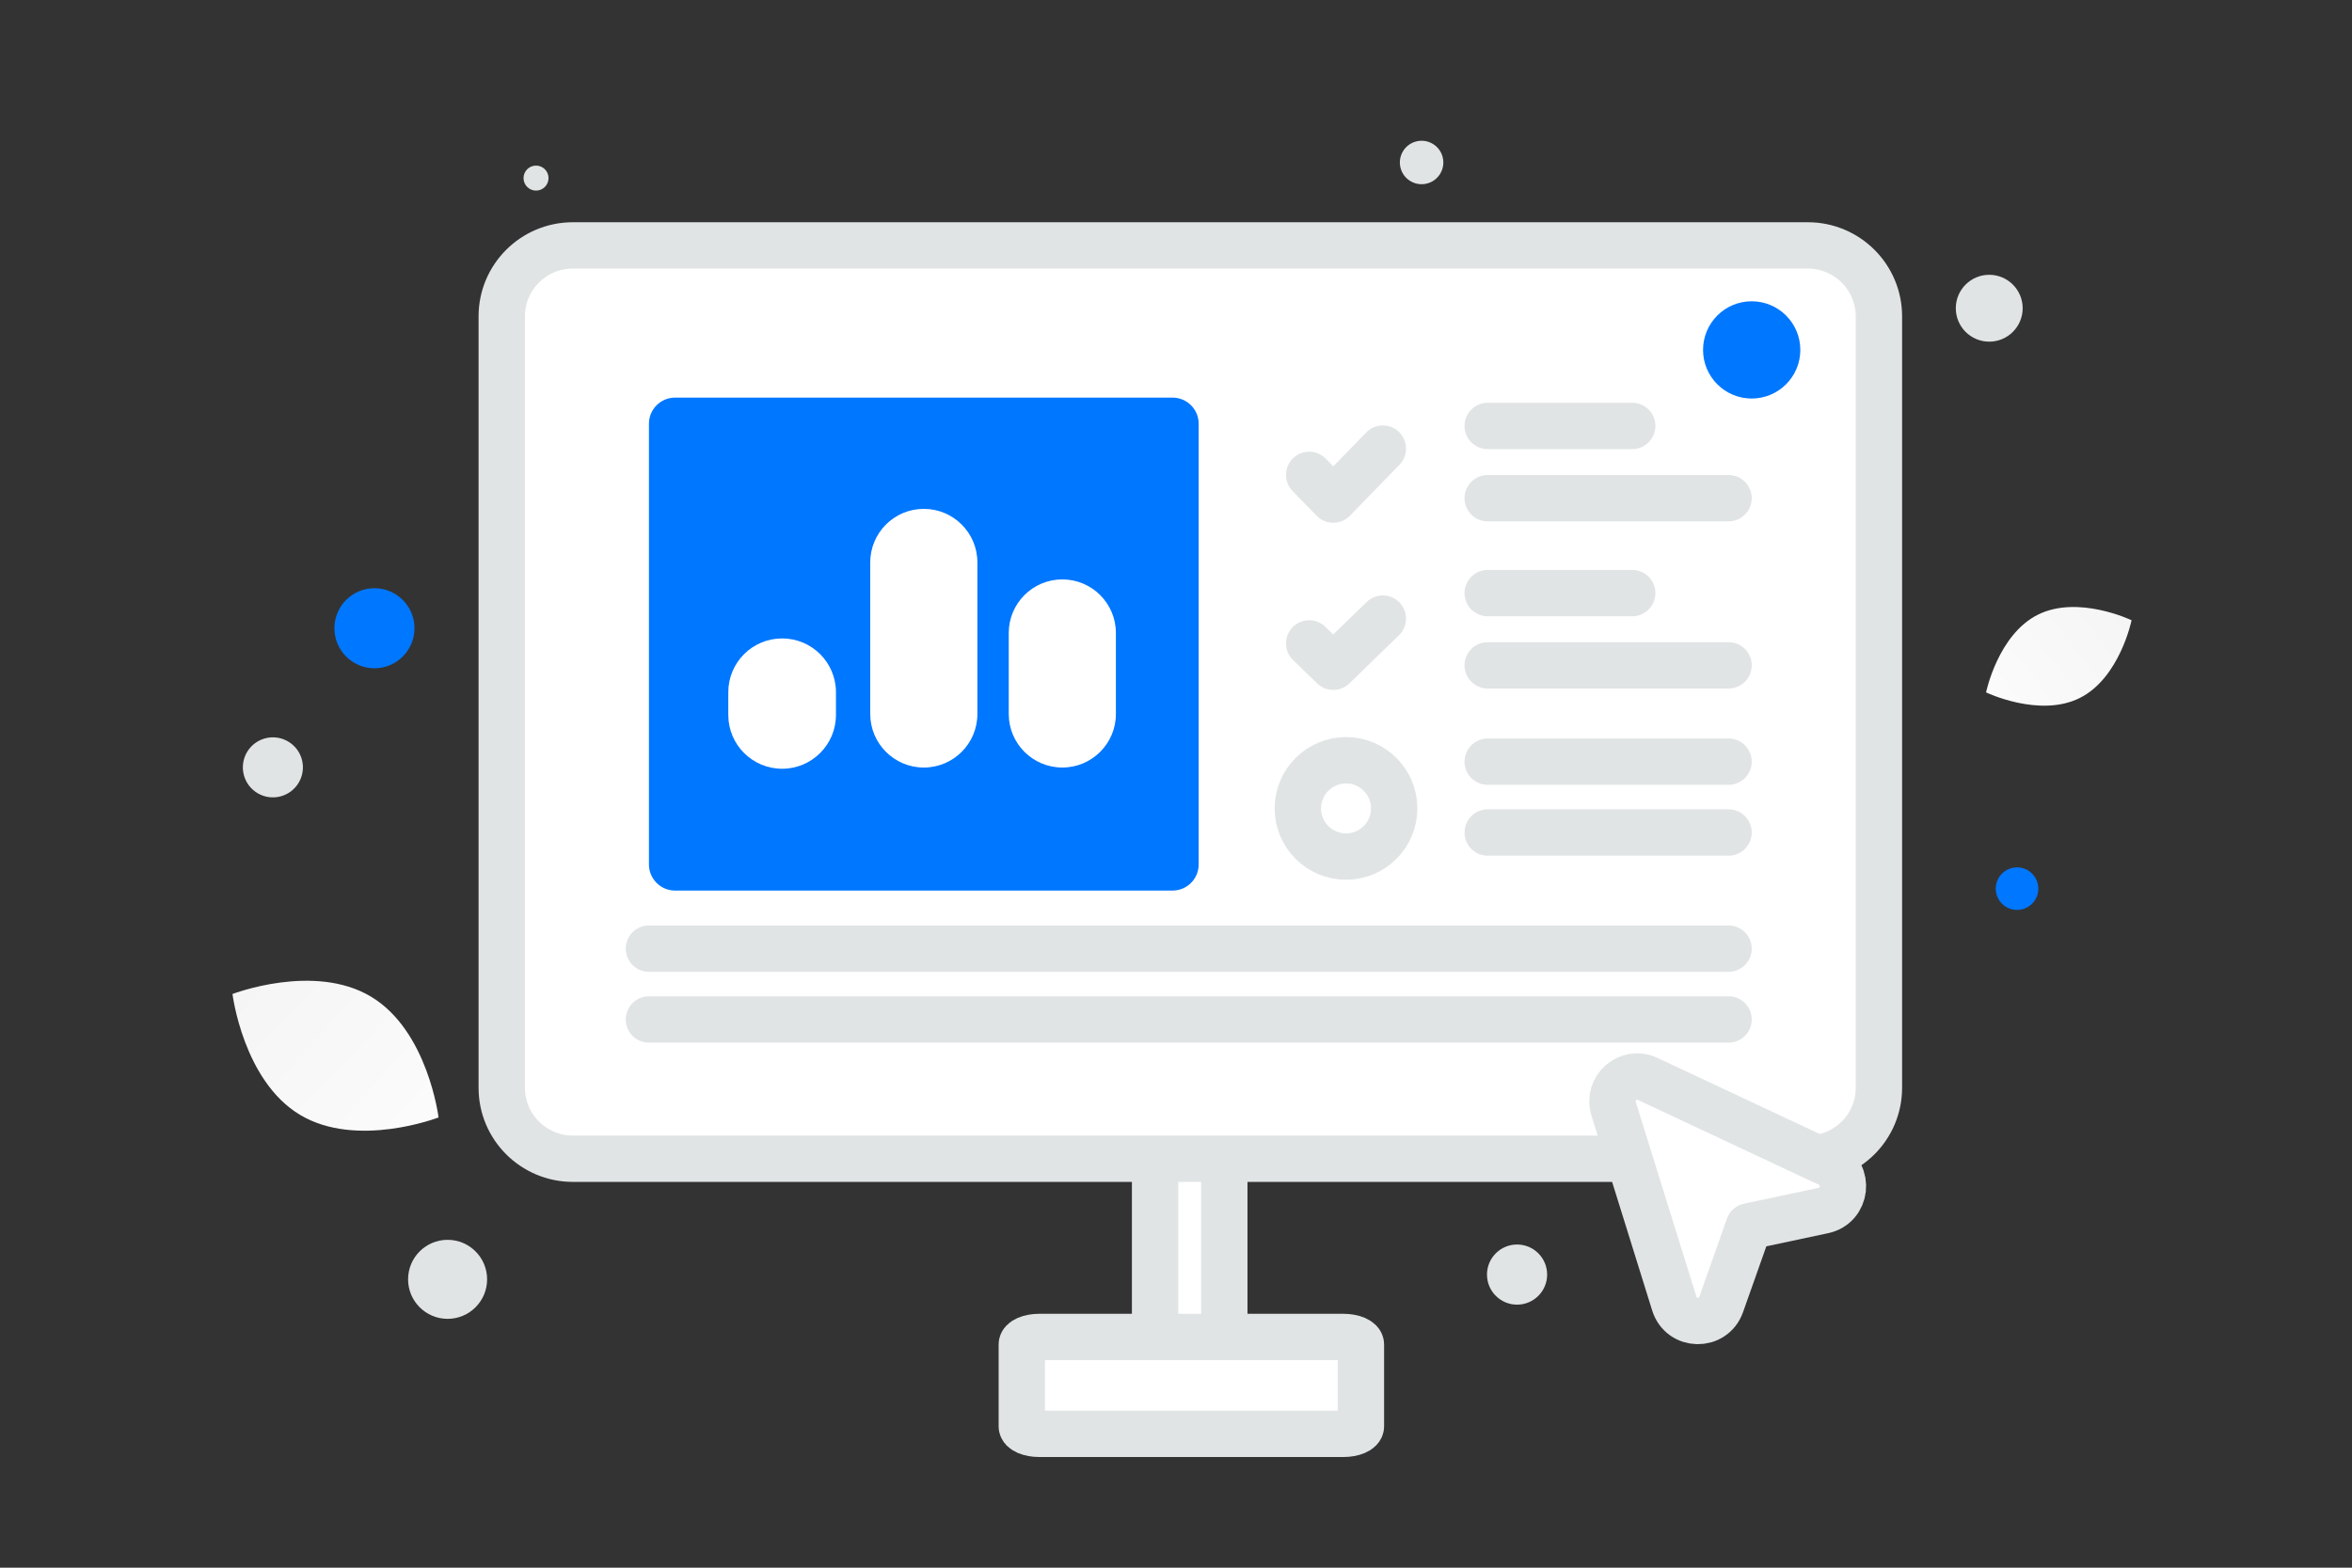 <svg width="558" height="372" viewBox="0 0 558 372" fill="none" xmlns="http://www.w3.org/2000/svg">
<rect x="0" y="0" width="558" height="372" fill="#333333" stroke="none"/>
<g clip-path="url(#clip0_117_14504)">
<path d="M289.61 333.672H274.888C274.419 333.672 274.04 330.475 274.04 326.533V248.869C274.04 244.927 274.419 241.73 274.888 241.73H289.61C290.079 241.73 290.458 244.927 290.458 248.869V326.533C290.458 330.475 290.079 333.672 289.61 333.672Z" fill="white" stroke="#E1E4E5" stroke-width="11"/>
<path d="M428.889 274.955H135.913C126.596 274.955 119.04 267.42 119.04 258.128V75.062C119.04 65.77 126.596 58.235 135.913 58.235H428.889C438.206 58.235 445.762 65.77 445.762 75.062V258.128C445.762 267.42 438.206 274.955 428.889 274.955Z" fill="white" stroke="#E1E4E5" stroke-width="11"/>
<path d="M278.178 94.351H160.158C156.734 94.351 153.958 97.126 153.958 100.551V205.125C153.958 208.55 156.734 211.325 160.158 211.325H278.178C281.603 211.325 284.378 208.55 284.378 205.125V100.551C284.378 97.126 281.603 94.351 278.178 94.351Z" fill="#0077FF"/>
<path d="M198.327 164.266C198.327 157.212 192.609 151.493 185.555 151.493C178.5 151.493 172.782 157.212 172.782 164.266V169.644C172.782 176.699 178.5 182.418 185.555 182.418C192.609 182.418 198.327 176.699 198.327 169.644V164.266Z" fill="white"/>
<path d="M231.88 133.46C231.88 126.44 226.19 120.75 219.17 120.75C212.15 120.75 206.46 126.44 206.46 133.46V169.42C206.46 176.439 212.15 182.13 219.17 182.13C226.19 182.13 231.88 176.439 231.88 169.42V133.46Z" fill="white"/>
<path d="M264.74 150.199C264.74 143.18 259.05 137.489 252.03 137.489C245.011 137.489 239.32 143.18 239.32 150.199V169.419C239.32 176.439 245.011 182.129 252.03 182.129C259.05 182.129 264.74 176.439 264.74 169.419V150.199Z" fill="white"/>
<path d="M328.075 106.451L316.312 118.552L310.596 112.685M352.949 101.073H387.235M352.949 118.216H410.092M328.075 146.788L316.312 158.216L310.596 152.675M352.949 140.737H387.235M352.949 157.88H410.092M410.092 197.543H352.949M410.092 241.914H153.958M410.092 180.737H352.949M410.092 225.107H153.958" stroke="#E1E4E5" stroke-width="11" stroke-linecap="round" stroke-linejoin="round"/>
<path d="M319.336 203.258C325.648 203.258 330.764 198.141 330.764 191.829C330.764 185.518 325.648 180.401 319.336 180.401C313.024 180.401 307.907 185.518 307.907 191.829C307.907 198.141 313.024 203.258 319.336 203.258Z" stroke="#E1E4E5" stroke-width="11" stroke-linecap="round" stroke-linejoin="round"/>
<path d="M318.715 340.24H246.575C244.281 340.24 242.42 339.441 242.42 338.455V319.039C242.42 318.053 244.281 317.254 246.575 317.254H318.715C321.009 317.254 322.869 318.053 322.869 319.039V338.455C322.869 339.441 321.009 340.24 318.715 340.24Z" fill="white" stroke="#E1E4E5" stroke-width="11"/>
<path d="M493.366 165.651C483.835 170.378 471.185 164.3 471.185 164.3C471.185 164.3 473.996 150.558 483.532 145.837C493.063 141.11 505.707 147.182 505.707 147.182C505.707 147.182 502.896 160.923 493.366 165.651Z" fill="url(#paint0_linear_117_14504)"/>
<path d="M71.184 264.549C84.681 272.638 104.044 265.16 104.044 265.16C104.044 265.16 101.512 244.57 88.007 236.49C74.511 228.401 55.156 235.87 55.156 235.87C55.156 235.87 57.688 256.459 71.184 264.549Z" fill="url(#paint1_linear_117_14504)"/>
<path d="M415.58 71.493C409.208 71.493 404.042 76.659 404.042 83.031C404.042 89.403 409.208 94.568 415.58 94.568C421.952 94.568 427.117 89.403 427.117 83.031C427.117 76.659 421.952 71.493 415.58 71.493Z" fill="#0077FF"/>
<path d="M88.834 139.579C83.589 139.579 79.337 143.831 79.337 149.077C79.337 154.322 83.589 158.575 88.834 158.575C94.08 158.575 98.332 154.322 98.332 149.077C98.332 143.831 94.08 139.579 88.834 139.579Z" fill="#0077FF"/>
<path d="M478.533 215.917C475.745 215.917 473.485 213.657 473.485 210.869C473.485 208.081 475.745 205.821 478.533 205.821C481.321 205.821 483.581 208.081 483.581 210.869C483.581 213.657 481.321 215.917 478.533 215.917Z" fill="#0077FF"/>
<path d="M106.19 312.95C101.013 312.95 96.816 308.753 96.816 303.576C96.816 298.398 101.013 294.201 106.19 294.201C111.367 294.201 115.564 298.398 115.564 303.576C115.564 308.753 111.367 312.95 106.19 312.95Z" fill="#E1E4E5"/>
<path d="M359.915 309.583C355.974 309.583 352.78 306.388 352.78 302.448C352.78 298.507 355.974 295.313 359.915 295.313C363.855 295.313 367.05 298.507 367.05 302.448C367.05 306.388 363.855 309.583 359.915 309.583Z" fill="#E1E4E5"/>
<path d="M471.935 81.073C467.554 81.073 464.003 77.522 464.003 73.141C464.003 68.76 467.554 65.209 471.935 65.209C476.316 65.209 479.868 68.76 479.868 73.141C479.868 77.522 476.316 81.073 471.935 81.073Z" fill="#E1E4E5"/>
<path d="M71.62 180.244C72.638 184.044 70.383 187.949 66.583 188.968C62.783 189.986 58.877 187.731 57.859 183.931C56.841 180.131 59.096 176.225 62.896 175.207C66.696 174.188 70.602 176.444 71.62 180.244Z" fill="#E1E4E5"/>
<path d="M127.171 45.226C125.534 45.226 124.206 43.899 124.206 42.261C124.206 40.624 125.534 39.296 127.171 39.296C128.809 39.296 130.136 40.624 130.136 42.261C130.136 43.899 128.809 45.226 127.171 45.226Z" fill="#E1E4E5"/>
<path d="M342.248 37.221C342.985 39.972 341.353 42.8 338.602 43.537C335.851 44.274 333.023 42.641 332.286 39.891C331.549 37.14 333.182 34.312 335.932 33.575C338.683 32.838 341.511 34.47 342.248 37.221Z" fill="#E1E4E5"/>
<path fill-rule="evenodd" clip-rule="evenodd" d="M397.226 309.341L382.819 263.096C381.3 258.217 386.27 253.846 390.882 256.007L433.848 276.162C438.94 278.55 438.083 286.078 432.584 287.244L414.896 291.005L408.333 309.549C406.443 314.872 398.909 314.726 397.226 309.341Z" fill="white" stroke="#E1E4E5" stroke-width="11" stroke-linecap="round" stroke-linejoin="round"/>
</g>
<defs>
<linearGradient id="paint0_linear_117_14504" x1="456.766" y1="180.398" x2="535.376" y2="118.218" gradientUnits="userSpaceOnUse">
<stop stop-color="white"/>
<stop offset="1" stop-color="#EEEEEE"/>
</linearGradient>
<linearGradient id="paint1_linear_117_14504" x1="123.412" y1="290.587" x2="14.814" y2="189.685" gradientUnits="userSpaceOnUse">
<stop stop-color="white"/>
<stop offset="1" stop-color="#EEEEEE"/>
</linearGradient>
<clipPath id="clip0_117_14504">
<rect width="558" height="372" fill="white"/>
</clipPath>
</defs>
</svg>
